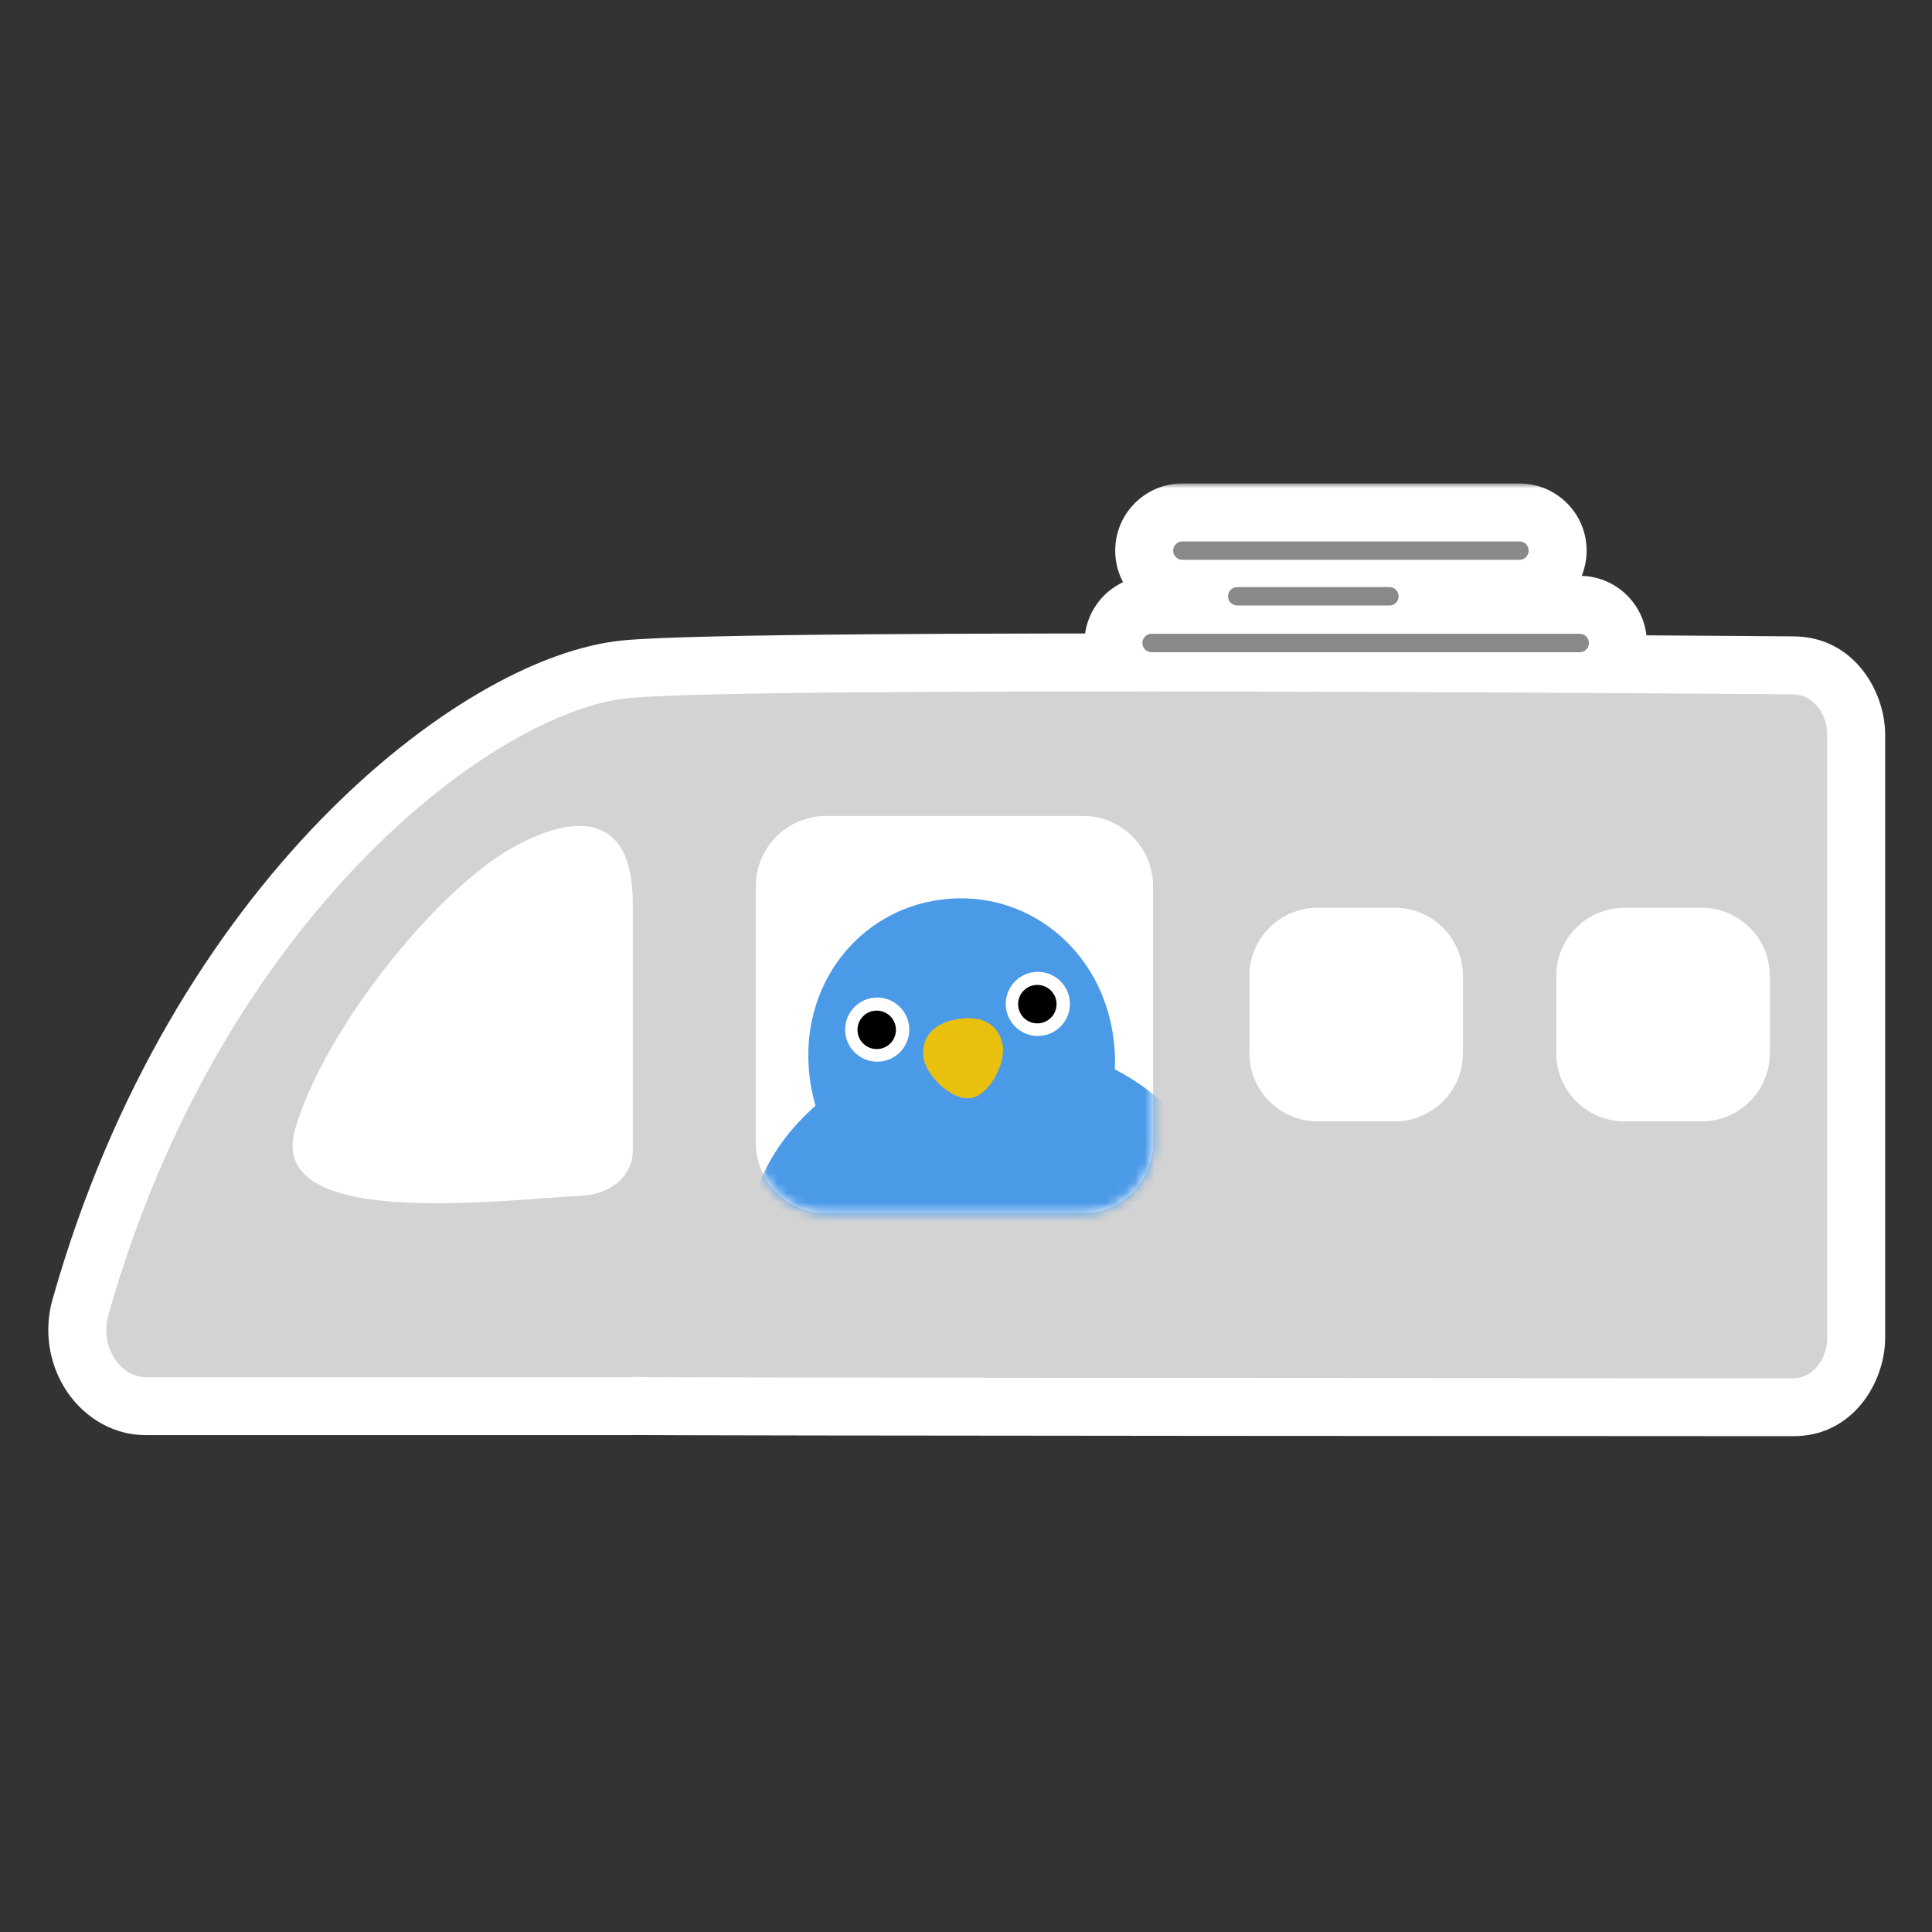 <svg width="200" height="200" viewBox="0 0 200 200" fill="none" xmlns="http://www.w3.org/2000/svg">
<rect x="0" y="0" width="200" height="200" fill="#333333" stroke="none"/>
<mask id="path-1-outside-1_922_9107" maskUnits="userSpaceOnUse" x="4" y="50.046" width="192" height="99" fill="black">
<rect fill="white" x="4" y="50.046" width="192" height="99"/>
<path d="M65.147 72.258C78.868 70.989 185.429 71.877 185.645 71.879C187.574 71.879 189.151 73.761 189.151 76.068V138.489C189.151 140.797 187.574 142.68 185.645 142.68C185.416 142.68 66.069 142.633 65.712 142.547C65.593 142.56 65.479 142.566 65.36 142.566H15.13C12.383 142.566 10.314 139.308 11.212 136.148C22.938 94.659 51.412 73.528 65.147 72.258ZM163.531 65.61C164.058 65.61 164.485 66.037 164.485 66.564C164.485 67.091 164.058 67.519 163.531 67.519H119.214C118.687 67.519 118.26 67.091 118.26 66.564C118.26 66.037 118.687 65.61 119.214 65.61H163.531ZM143.927 60.78C144.408 60.829 144.784 61.235 144.784 61.73C144.783 62.223 144.408 62.63 143.927 62.679L143.829 62.684H128.079C127.553 62.683 127.126 62.256 127.125 61.73C127.125 61.203 127.553 60.776 128.079 60.775H143.829L143.927 60.78ZM157.291 56.046C157.819 56.046 158.246 56.473 158.246 57C158.246 57.527 157.819 57.954 157.291 57.954H122.4C121.873 57.954 121.446 57.527 121.446 57C121.446 56.473 121.873 56.046 122.4 56.046H157.291Z"/>
</mask>
<path d="M65.147 72.258C78.868 70.989 185.429 71.877 185.645 71.879C187.574 71.879 189.151 73.761 189.151 76.068V138.489C189.151 140.797 187.574 142.68 185.645 142.68C185.416 142.68 66.069 142.633 65.712 142.547C65.593 142.56 65.479 142.566 65.36 142.566H15.13C12.383 142.566 10.314 139.308 11.212 136.148C22.938 94.659 51.412 73.528 65.147 72.258ZM163.531 65.61C164.058 65.61 164.485 66.037 164.485 66.564C164.485 67.091 164.058 67.519 163.531 67.519H119.214C118.687 67.519 118.26 67.091 118.26 66.564C118.26 66.037 118.687 65.61 119.214 65.61H163.531ZM143.927 60.78C144.408 60.829 144.784 61.235 144.784 61.73C144.783 62.223 144.408 62.63 143.927 62.679L143.829 62.684H128.079C127.553 62.683 127.126 62.256 127.125 61.73C127.125 61.203 127.553 60.776 128.079 60.775H143.829L143.927 60.78ZM157.291 56.046C157.819 56.046 158.246 56.473 158.246 57C158.246 57.527 157.819 57.954 157.291 57.954H122.4C121.873 57.954 121.446 57.527 121.446 57C121.446 56.473 121.873 56.046 122.4 56.046H157.291Z" fill="#898989"/>
<path d="M65.147 72.258L64.594 66.283L64.594 66.283L65.147 72.258ZM185.645 71.879L185.595 77.879L185.62 77.879H185.645V71.879ZM189.151 76.068L195.151 76.068L195.151 76.068L189.151 76.068ZM185.645 142.68L185.643 148.68H185.645V142.68ZM65.712 142.547L67.125 136.716L66.099 136.467L65.05 136.584L65.712 142.547ZM65.36 142.566L65.36 148.566L65.36 148.566L65.36 142.566ZM11.212 136.148L16.984 137.789L16.986 137.78L11.212 136.148ZM163.531 65.61L163.532 59.61H163.531V65.61ZM164.485 66.564L170.485 66.565V66.564H164.485ZM163.531 67.519L163.531 73.519L163.532 73.519L163.531 67.519ZM118.26 66.564L112.26 66.564L112.26 66.565L118.26 66.564ZM143.927 60.78L144.535 54.811L144.381 54.795L144.227 54.788L143.927 60.78ZM144.784 61.73L150.784 61.733V61.73H144.784ZM143.927 62.679L144.227 68.671L144.381 68.663L144.535 68.648L143.927 62.679ZM143.829 62.684V68.684H143.979L144.129 68.676L143.829 62.684ZM128.079 62.684L128.077 68.684H128.079V62.684ZM127.125 61.73L121.125 61.73L121.125 61.733L127.125 61.73ZM128.079 60.775L128.079 54.775L128.077 54.775L128.079 60.775ZM143.829 60.775L144.129 54.783L143.979 54.775H143.829V60.775ZM122.4 57.954L122.399 63.954H122.4V57.954ZM122.4 56.046L122.4 50.046L122.399 50.046L122.4 56.046ZM65.147 72.258L65.699 78.232C72.192 77.632 101.841 77.528 130.447 77.592C158.811 77.655 185.491 77.878 185.595 77.879L185.645 71.879L185.695 65.879C185.584 65.878 158.875 65.656 130.474 65.592C102.315 65.529 71.823 65.615 64.594 66.283L65.147 72.258ZM185.645 71.879V77.879C184.558 77.879 183.835 77.336 183.52 76.96C183.213 76.593 183.151 76.262 183.151 76.069L189.151 76.068L195.151 76.068C195.15 71.49 191.842 65.879 185.645 65.879V71.879ZM189.151 76.068H183.151V138.489H189.151H195.151V76.068H189.151ZM189.151 138.489H183.151C183.151 138.296 183.213 137.966 183.52 137.599C183.835 137.223 184.557 136.68 185.645 136.68V142.68V148.68C191.843 148.68 195.151 143.067 195.151 138.489H189.151ZM185.645 142.68L185.647 136.68C185.533 136.68 155.64 136.668 125.731 136.646C110.776 136.634 95.819 136.621 84.579 136.604C78.958 136.596 74.269 136.587 70.976 136.577C69.328 136.573 68.035 136.568 67.15 136.563C66.705 136.56 66.373 136.558 66.153 136.555C66.041 136.554 65.974 136.553 65.942 136.552C65.922 136.552 65.94 136.552 65.976 136.553C65.99 136.554 66.047 136.556 66.124 136.561C66.165 136.564 66.276 136.574 66.343 136.58C66.463 136.594 66.856 136.657 67.125 136.716L65.712 142.547L64.299 148.378C64.57 148.437 64.966 148.5 65.089 148.515C65.159 148.522 65.274 148.531 65.32 148.534C65.407 148.54 65.478 148.543 65.509 148.544C65.579 148.547 65.645 148.549 65.688 148.55C65.782 148.552 65.897 148.553 66.02 148.554C66.273 148.557 66.632 148.56 67.081 148.562C67.984 148.568 69.291 148.573 70.941 148.577C74.244 148.587 78.939 148.596 84.561 148.604C95.806 148.621 110.766 148.634 125.722 148.646C155.633 148.668 185.528 148.68 185.643 148.68L185.645 142.68ZM65.712 142.547L65.05 136.584C65.096 136.578 65.148 136.574 65.205 136.571C65.261 136.568 65.314 136.566 65.359 136.566L65.36 142.566L65.36 148.566C65.7 148.566 66.034 148.548 66.375 148.51L65.712 142.547ZM65.36 142.566V136.566H15.13V142.566V148.566H65.36V142.566ZM15.13 142.566V136.566C16.285 136.566 16.821 137.247 16.907 137.385C17.009 137.55 17.015 137.68 16.984 137.789L11.212 136.148L5.441 134.508C4.512 137.776 5.103 141.115 6.702 143.699C8.285 146.257 11.229 148.566 15.13 148.566V142.566ZM11.212 136.148L16.986 137.78C22.575 118.006 32.114 103.222 41.735 93.297C51.594 83.124 60.891 78.677 65.7 78.232L65.147 72.258L64.594 66.283C55.668 67.109 43.861 73.862 33.118 84.945C22.136 96.275 11.576 112.801 5.438 134.517L11.212 136.148ZM163.531 65.61L163.53 71.61C160.745 71.61 158.485 69.352 158.485 66.564H164.485H170.485C170.485 62.723 167.371 59.611 163.532 59.61L163.531 65.61ZM164.485 66.564L158.485 66.564C158.485 63.778 160.744 61.519 163.53 61.519L163.531 67.519L163.532 73.519C167.371 73.518 170.484 70.406 170.485 66.565L164.485 66.564ZM163.531 67.519V61.519H119.214V67.519V73.519H163.531V67.519ZM119.214 67.519V61.519C122.002 61.519 124.26 63.778 124.26 66.564L118.26 66.564L112.26 66.565C112.261 70.405 115.373 73.519 119.214 73.519V67.519ZM118.26 66.564H124.26C124.26 69.351 122.001 71.61 119.214 71.61V65.61V59.61C115.373 59.61 112.26 62.724 112.26 66.564H118.26ZM119.214 65.61V71.61H163.531V65.61V59.61H119.214V65.61ZM143.927 60.78L143.32 66.749C140.77 66.49 138.784 64.346 138.784 61.73H144.784H150.784C150.784 58.125 148.047 55.169 144.535 54.811L143.927 60.78ZM144.784 61.73L138.784 61.727C138.785 59.115 140.767 56.969 143.32 56.709L143.927 62.679L144.535 68.648C148.049 68.29 150.782 65.331 150.784 61.733L144.784 61.73ZM143.927 62.679L143.627 56.686L143.53 56.691L143.829 62.684L144.129 68.676L144.227 68.671L143.927 62.679ZM143.829 62.684V56.684H128.079V62.684V68.684H143.829V62.684ZM128.079 62.684L128.082 56.684C130.868 56.685 133.124 58.943 133.125 61.727L127.125 61.73L121.125 61.733C121.127 65.57 124.238 68.682 128.077 68.684L128.079 62.684ZM127.125 61.73H133.125C133.125 64.518 130.865 66.774 128.082 66.775L128.079 60.775L128.077 54.775C124.24 54.777 121.125 57.887 121.125 61.73H127.125ZM128.079 60.775V66.775H143.829V60.775V54.775H128.079V60.775ZM143.829 60.775L143.53 66.768L143.627 66.773L143.927 60.78L144.227 54.788L144.129 54.783L143.829 60.775ZM157.291 56.046V62.046C154.513 62.046 152.246 59.795 152.246 57H158.246H164.246C164.246 53.151 161.124 50.046 157.291 50.046V56.046ZM158.246 57H152.246C152.246 54.205 154.513 51.954 157.291 51.954V57.954V63.954C161.124 63.954 164.246 60.849 164.246 57H158.246ZM157.291 57.954V51.954H122.4V57.954V63.954H157.291V57.954ZM122.4 57.954L122.4 51.954C125.186 51.954 127.446 54.213 127.446 57H121.446H115.446C115.446 60.841 118.559 63.954 122.399 63.954L122.4 57.954ZM121.446 57H127.446C127.446 59.787 125.186 62.046 122.4 62.046L122.4 56.046L122.399 50.046C118.559 50.046 115.446 53.159 115.446 57H121.446ZM122.4 56.046V62.046H157.291V56.046V50.046H122.4V56.046Z" fill="white" mask="url(#path-1-outside-1_922_9107)"/>
<path d="M189.15 76.069V138.49C189.15 140.798 187.574 142.68 185.645 142.68C185.645 142.68 65.991 142.633 65.712 142.547C65.592 142.56 65.479 142.567 65.359 142.567H15.13C12.383 142.567 10.315 139.308 11.213 136.148C22.939 94.659 51.412 73.528 65.147 72.258C78.881 70.987 185.645 71.879 185.645 71.879C187.574 71.879 189.15 73.761 189.15 76.069Z" fill="#D3D3D3"/>
<path d="M112.097 84.469H85.513C81.498 84.469 78.243 87.724 78.243 91.739V118.324C78.243 122.338 81.498 125.593 85.513 125.593H112.097C116.112 125.593 119.367 122.338 119.367 118.324V91.739C119.367 87.724 116.112 84.469 112.097 84.469Z" fill="white"/>
<mask id="mask0_922_9107" style="mask-type:luminance" maskUnits="userSpaceOnUse" x="78" y="84" width="42" height="42">
<path d="M112.097 84.469H85.513C81.498 84.469 78.243 87.724 78.243 91.739V118.324C78.243 122.338 81.498 125.593 85.513 125.593H112.097C116.112 125.593 119.367 122.338 119.367 118.324V91.739C119.367 87.724 116.112 84.469 112.097 84.469Z" fill="white"/>
</mask>
<g mask="url(#mask0_922_9107)">
<path d="M126.085 124.981C127.422 135.989 117.465 144.921 104.049 146.551C90.634 148.181 78.828 141.882 77.492 130.881C76.74 124.709 79.493 118.776 84.422 114.466C84.143 113.508 83.936 112.51 83.81 111.486C82.666 102.055 88.858 94.167 97.551 93.109C106.244 92.052 114.146 98.231 115.29 107.662C115.416 108.686 115.456 109.704 115.41 110.701C121.229 113.701 125.32 118.802 126.071 124.981H126.085Z" fill="#4B9AE8"/>
<path d="M107.436 107.244C109.269 107.244 110.755 105.758 110.755 103.925C110.755 102.091 109.269 100.605 107.436 100.605C105.602 100.605 104.116 102.091 104.116 103.925C104.116 105.758 105.602 107.244 107.436 107.244Z" fill="white"/>
<path d="M107.384 105.939C108.483 105.939 109.375 105.048 109.375 103.948C109.375 102.849 108.483 101.958 107.384 101.958C106.285 101.958 105.394 102.849 105.394 103.948C105.394 105.048 106.285 105.939 107.384 105.939Z" fill="black"/>
<path d="M90.808 109.905C92.641 109.905 94.128 108.418 94.128 106.585C94.128 104.752 92.641 103.265 90.808 103.265C88.975 103.265 87.488 104.752 87.488 106.585C87.488 108.418 88.975 109.905 90.808 109.905Z" fill="white"/>
<path d="M90.757 108.599C91.856 108.599 92.747 107.708 92.747 106.609C92.747 105.51 91.856 104.619 90.757 104.619C89.657 104.619 88.766 105.51 88.766 106.609C88.766 107.708 89.657 108.599 90.757 108.599Z" fill="black"/>
<path d="M103.799 108.197C104.121 110.072 102.435 113.344 100.531 113.668C98.628 113.993 95.946 111.461 95.624 109.586C95.301 107.711 96.286 105.976 99.124 105.498C101.962 105.019 103.47 106.323 103.793 108.198L103.799 108.197Z" fill="#EAC00F"/>
</g>
<path d="M144.388 93.974H136.394C132.496 93.974 129.337 97.133 129.337 101.03V109.025C129.337 112.923 132.496 116.082 136.394 116.082H144.388C148.286 116.082 151.445 112.923 151.445 109.025V101.03C151.445 97.133 148.286 93.974 144.388 93.974Z" fill="white"/>
<path d="M176.155 93.974H168.16C164.262 93.974 161.103 97.133 161.103 101.03V109.025C161.103 112.923 164.262 116.082 168.16 116.082H176.155C180.052 116.082 183.211 112.923 183.211 109.025V101.03C183.211 97.133 180.052 93.974 176.155 93.974Z" fill="white"/>
<path d="M65.505 93.468C65.505 83.704 59.007 84.303 52.761 87.921C44.787 92.544 33.44 106.877 30.553 116.874C27.573 127.183 50.513 124.343 60.37 123.764C63.257 123.591 65.505 121.709 65.505 119.128V93.468Z" fill="white"/>
<path d="M157.292 56.046C157.819 56.046 158.247 56.473 158.247 57C158.247 57.527 157.819 57.954 157.292 57.954H122.4C121.873 57.954 121.446 57.527 121.446 57C121.446 56.473 121.873 56.046 122.4 56.046H157.292Z" fill="#898989"/>
<path d="M143.83 60.775L143.927 60.78C144.409 60.829 144.784 61.235 144.784 61.729C144.784 62.223 144.409 62.629 143.927 62.678L143.83 62.683H128.08C127.553 62.683 127.126 62.256 127.126 61.729C127.126 61.202 127.553 60.775 128.08 60.775H143.83Z" fill="#898989"/>
<path d="M163.531 65.61C164.058 65.61 164.485 66.037 164.485 66.564C164.485 67.091 164.058 67.518 163.531 67.518H119.214C118.687 67.518 118.26 67.091 118.26 66.564C118.26 66.037 118.687 65.61 119.214 65.61H163.531Z" fill="#898989"/>
</svg>
